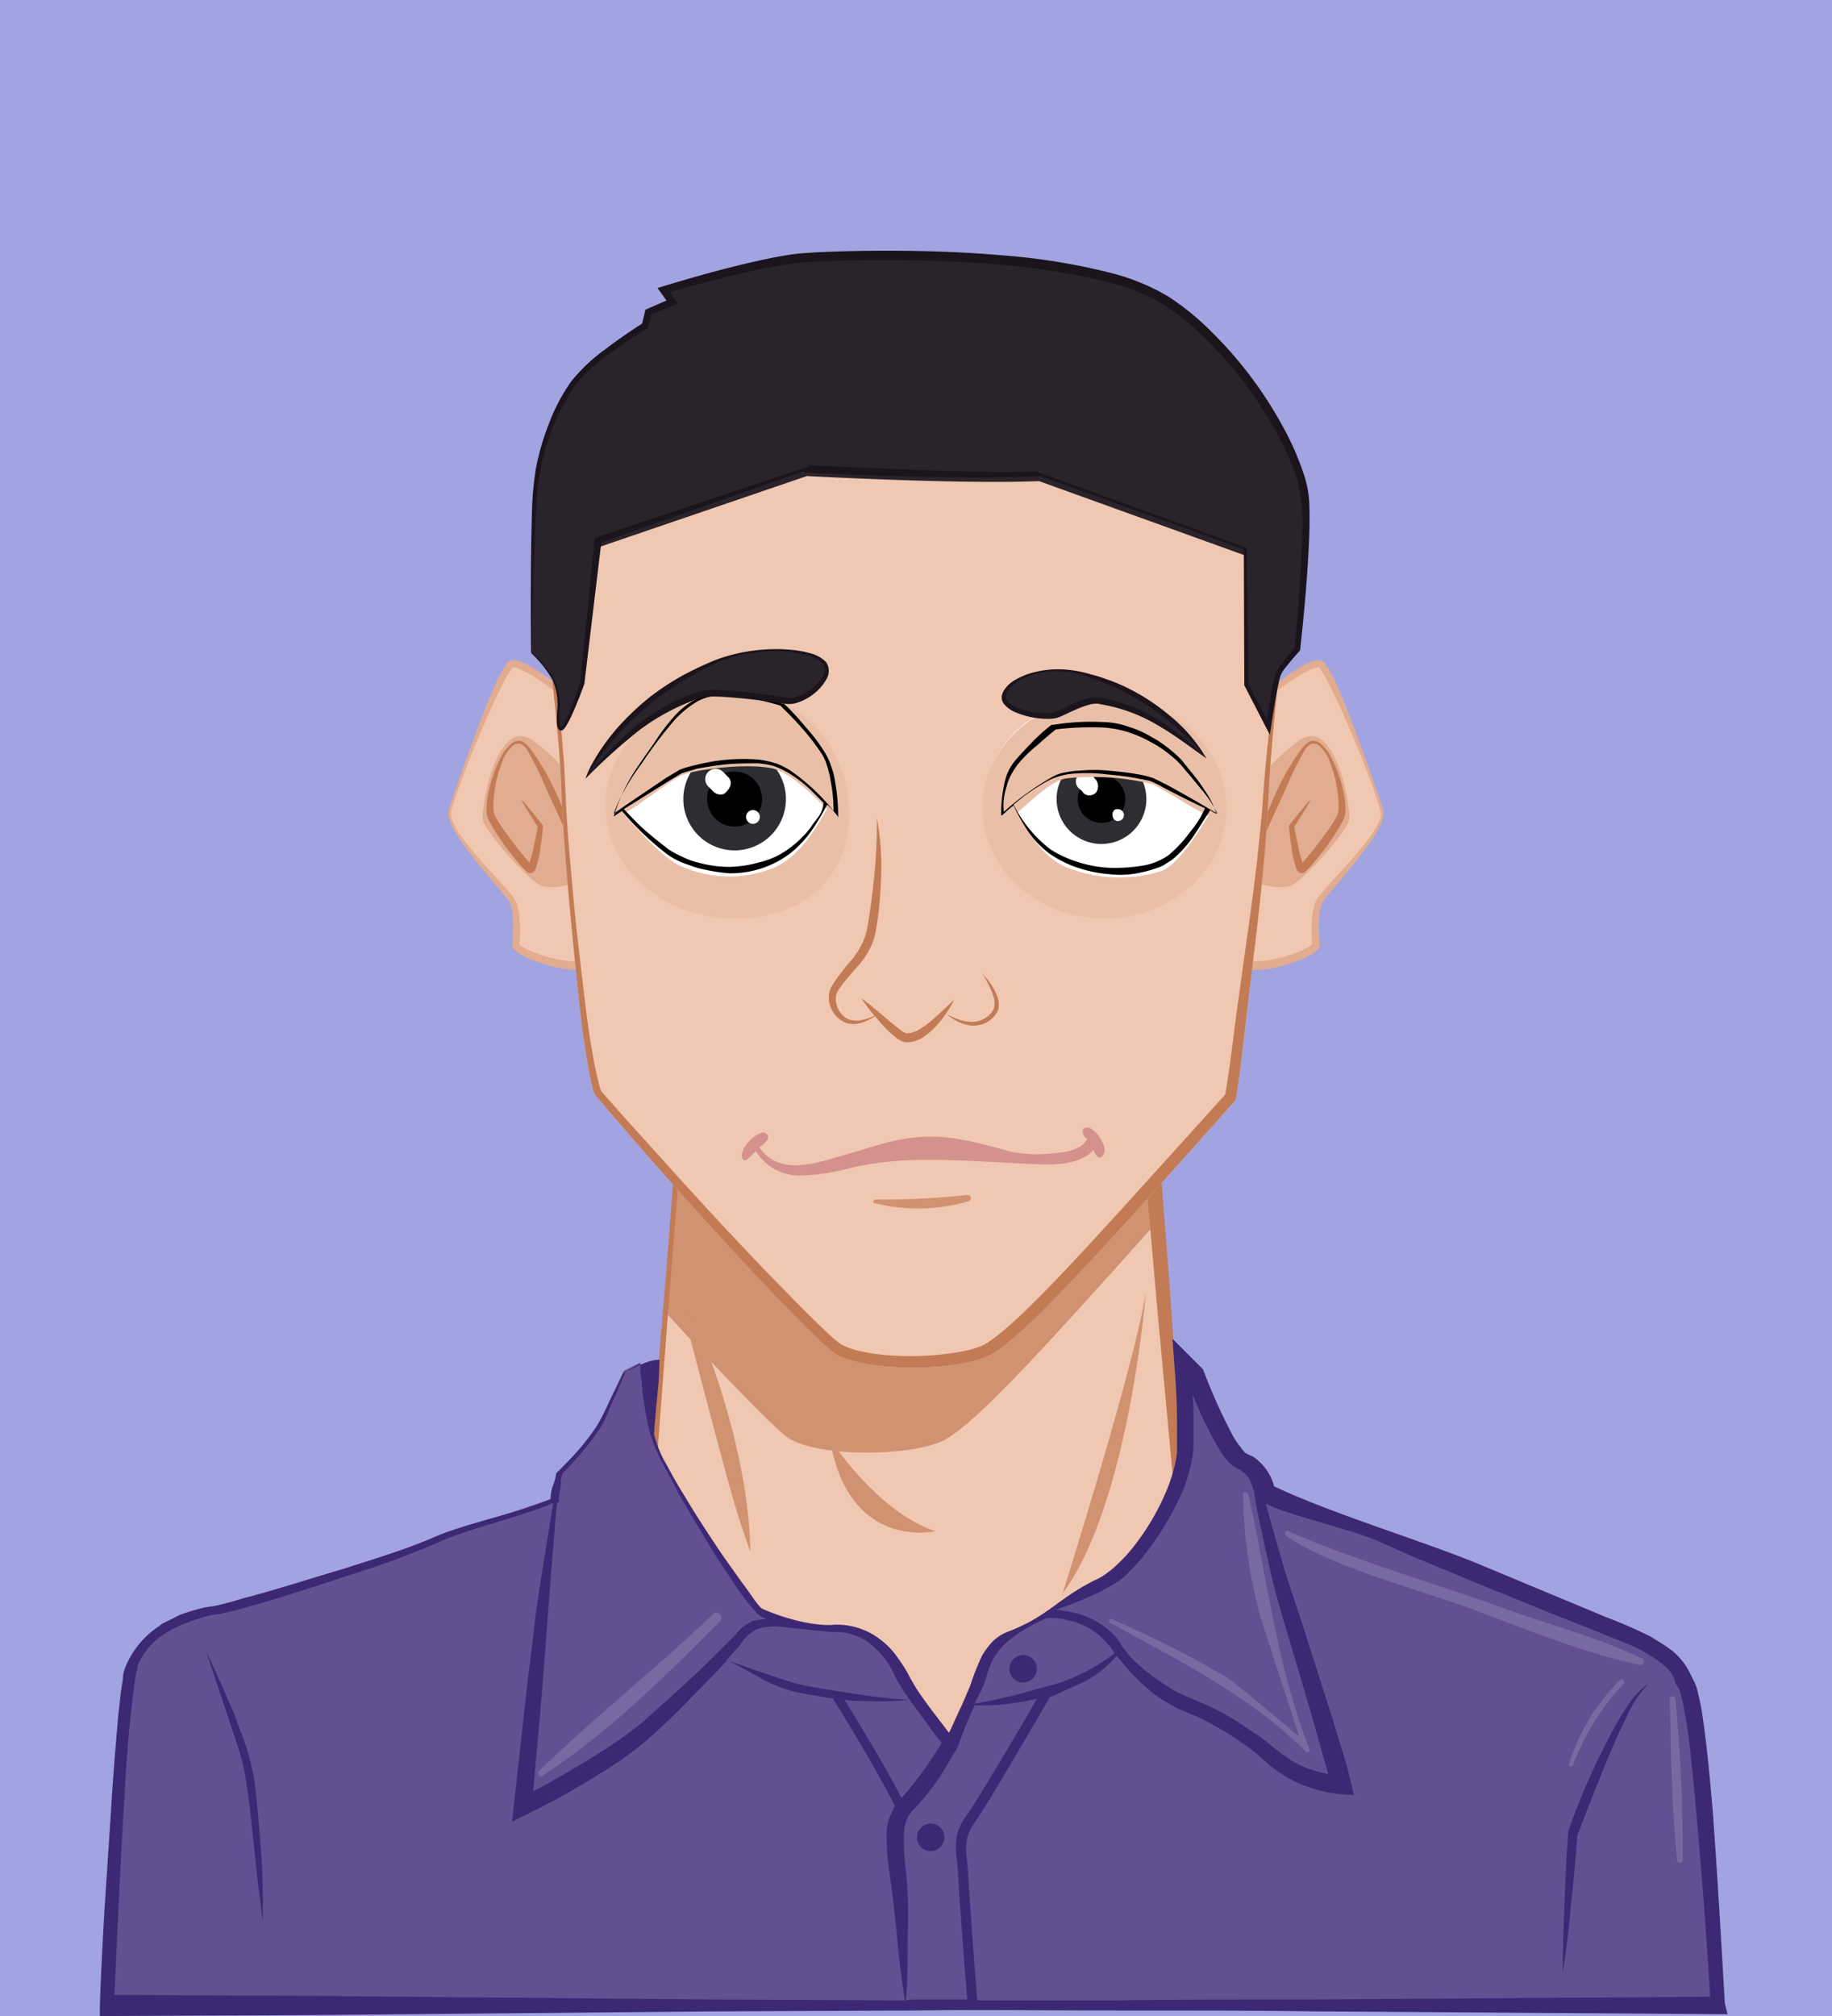 <svg id="mohammd" xmlns="http://www.w3.org/2000/svg" width="200" height="220" viewBox="0 0 200 220">
  <g id="svga-group-backs-single">
    <path id="SvgjsPath7419" d="M0,0H200V220H0Z" fill="#a2a3e1"/>
  </g>
  <g id="svga-group-humanwrap-move" transform="translate(10.9 27.36)">
    <g id="svga-group-humanwrap">
      <g id="svga-group-humanbody-back" transform="translate(4.8 64.34)">
        <path id="SvgjsPath7372" d="M180.8,184.9c-2.3-3.4-38.9-17.8-38.9-17.8l-13.4-5.2-5.6-68.8H76.8L71.3,162l-13.4,5.2S21.4,181.6,19,185c-2.3,3.4-3.3,14.9-3.3,14.9V219H184.2V199.8c-.1.1-1-11.5-3.4-14.9Z" transform="translate(-15.7 -93.1)" fill="#f0c7b1"/>
      </g>
      <g id="svga-group-chinshadow-single" transform="translate(61.87 65.02)">
        <path id="SvgjsPath8057" d="M85.7,157.38c2.95,2.5,14.4,2.34,17.66.34,3.2-1.96,8.57-7.52,22.92-23.62l-3.34-41H76.82l-4.05,50.95C79.04,150.94,83.8,155.78,85.7,157.38Z" transform="translate(-72.77 -93.1)" fill="#d19271"/>
      </g>
      <g id="svga-group-humanbody-front" transform="translate(3.9 63.44)">
        <path id="SvgjsPath7373" d="M184.5,219c-.1-6.4-.1-12.8-.1-19.2l-.3-.1a.138.138,0,0,1,.2,0,.1.1,0,0,1,.1.1v-.4l-.1-.5-.1-.9-.2-1.9c-.2-1.3-.4-2.5-.6-3.8a26.155,26.155,0,0,0-.9-3.8,16.135,16.135,0,0,0-1.5-3.6,11.929,11.929,0,0,0-2.9-2.1c-1-.6-2.1-1.1-3.2-1.7-2.1-1.1-4.3-2.1-6.5-3.1-4.4-2-8.7-3.9-13.1-5.7-4.4-1.9-8.8-3.7-13.2-5.5l-13-5.2-1.2-16.9c-.4-5.7-.9-11.5-1.3-17.2l-1.3-17.2L123.8,93l-.1-.8h-.8c-7.7,0-15.4.1-23.1.1l-23.1.2h-.5V93L75,110.2l-1.3,17.2c-.8,11.4-1.8,22.8-2.8,34.2-5.6,2.1-11.2,4.2-16.7,6.4q-8.4,3.3-16.8,6.9c-2.8,1.2-5.6,2.4-8.3,3.6a89.553,89.553,0,0,0-8.2,4.1,12.141,12.141,0,0,0-2,1.4,1.47,1.47,0,0,0-.5.6l-.3.6a5.359,5.359,0,0,0-.5,1.1,25.424,25.424,0,0,0-1.3,4.5,90.7,90.7,0,0,0-1.4,9.1L14.8,219v.9h.9l42.1.1H100c14,0,28.1-.1,42.1-.2l42.1-.5h.3V219ZM100,218l-42.1-.1-41.2.1-.1-18.1c.3-3,.6-5.9,1.2-8.9a28.755,28.755,0,0,1,1.1-4.2,7.93,7.93,0,0,1,.4-.9l.2-.4.3-.3a14.036,14.036,0,0,1,1.8-1.2c2.5-1.5,5.3-2.8,8-4.1s5.5-2.5,8.2-3.7c5.5-2.4,11.1-4.8,16.7-7.1s11.2-4.5,16.9-6.7l.2-.1v-.2c.9-11.5,1.7-23,2.7-34.4l1.4-17.2,1.5-16.7,22.6.2c7.4.1,14.8.1,22.3.1l1.3,16.4,1.5,17.2c.5,5.7,1,11.5,1.5,17.2l1.6,17.2v.3l.3.1,13.4,5c4.4,1.7,8.9,3.4,13.3,5.2s8.8,3.7,13.2,5.6c2.2,1,4.3,2,6.5,3,1.1.5,2.1,1.1,3.2,1.6a14.92,14.92,0,0,1,2.9,2,11.669,11.669,0,0,1,1.4,3.5c.3,1.2.6,2.5.8,3.7.2,1.3.4,2.5.6,3.8l.2,1.9.1.9.1.5v.4c0,6.3,0,12.6-.1,18.9l-41.8-.5c-14,.1-28.1,0-42.1,0Z" transform="translate(-14.8 -92.2)" fill="#c27b55"/>
        <path id="SvgjsPath7374" d="M125.1,142.4s-1.8,23-9.1,32.9C116,175.3,123.9,150.3,125.1,142.4Zm-34.5,16s5,7.9,11.5,10.1C102.1,168.5,92.6,170.7,90.6,158.4ZM73.4,140c6.7,25.6,6.7,25.6,8.5,30.7C81.9,170.7,82.3,158.1,73.4,140Z" transform="translate(-14.8 -92.2)" fill="#d19271"/>
      </g>
      <g id="svga-group-clothes-single" transform="translate(0 118.74)">
        <path id="SvgjsPath7254" d="M69.9,150.1l-1.8.9s-1.4,2.9-2.4,5.1S61,162,61,162a20.019,20.019,0,0,0-.6,2.9s-12.3,4.2-15.9,5.6-19.2,6.3-21.3,6.4a15,15,0,0,0-5.1,1.8,9.328,9.328,0,0,0-3.9,4.5c-1,2.8-2.6,34.4-2.6,36.8H187.5s-1.8-32.4-3.5-34.9c-.6-.9-.2-2.6-5.9-5.1s-17-7-20.8-8.5-19.3-7.2-19.3-7.2a4.552,4.552,0,0,0-2.3-3.4c-2.1-1.1-5.3-9.8-5.3-9.8l-1.3-1.3a91.82,91.82,0,0,1,.2,9.6c-.2,4.5-4.7,11.7-7.9,13.8s-9,5.7-11.3,6.6-2.8,3.4-3.8,5.9-2.6,5.9-2.6,5.9a69.509,69.509,0,0,1-5.3-7.6c-1.7-3.2-4-5.5-8.3-5.1-4.2.4-5.5-.9-7-1.7-1.5-.9-10.6-15.1-11.9-18.7a40.165,40.165,0,0,1-1.3-8.4Z" transform="translate(-10.9 -147.5)" fill="#625092"/>
        <path id="SvgjsPath7255" d="M188.3,220c-.4-6.9-.8-13.8-1.3-20.7-.3-3.5-.6-6.9-1.1-10.4a23.816,23.816,0,0,0-.5-2.6,5.271,5.271,0,0,0-.5-1.5l-.1-.2-.1-.2-.3-.6a7.317,7.317,0,0,0-1.9-2.3c-.8-.6-1.5-1-2.3-1.5a49.969,49.969,0,0,0-4.8-2.1l-4.8-2-9.6-4c-6.2-2.5-15.8-5.4-21.9-8.3a5.6,5.6,0,0,0-2.4-3.3l-.3-.1a.31.31,0,0,0-.2-.1c-.1-.1-.1-.1-.2-.1a3.171,3.171,0,0,1-.5-.6,7.837,7.837,0,0,1-1-1.5,60.682,60.682,0,0,1-3.1-6.9l-.1-.2-.1-.1-1.3-1.3-1.9-1.9.2,2.8q.3,3.45.3,6.9v2.6l-.1.8a18.116,18.116,0,0,1-.9,3.1,26.246,26.246,0,0,1-3.3,5.9,17.874,17.874,0,0,1-2.2,2.5,10.593,10.593,0,0,1-1.2,1,6.376,6.376,0,0,1-1.4.8c-4.1,2.1-4.9,3.8-9.2,5.5a4.869,4.869,0,0,0-1.8,1.1,8.346,8.346,0,0,0-1.2,1.6,28.057,28.057,0,0,0-1.3,3.3l-.9,2.1c-.5,1-.9,2-1.4,3-1.2-1.6-2.5-3.2-3.6-4.9-.3-.5-.6-1-.9-1.6a16.286,16.286,0,0,0-1.1-1.7,8.614,8.614,0,0,0-3-2.7,7.845,7.845,0,0,0-4-.9c-.5.1-3.5.1-7.7-1.7-.5-.2-1.5-1.9-2.3-2.9-.7-1-1.5-2.1-2.2-3.1-1.4-2.1-2.8-4.2-4.1-6.4-.7-1.1-1.3-2.2-1.9-3.3a12.811,12.811,0,0,1-1.4-3.4c.1-1.6.4-4.6.5-5.7,0,0,.1-2.2.1-2.4-1.2-.1-3.2,1.1-3.9,1.4l-1.5,3a26.389,26.389,0,0,1-1.5,2.9,25.6,25.6,0,0,1-2,2.6c-.7.8-1.5,1.6-2.3,2.4l-.1.1v.1a5.732,5.732,0,0,1-.4,1.4,5.067,5.067,0,0,0-.2,1.3c-3.2,1.4-9.4,2.7-12.6,4.1s-6.6,2.4-10,3.5c-3.4,1-6.8,2.1-10.1,3-.9.2-1.7.5-2.5.7l-1.2.3c-.2,0-.3.1-.6.1-.2,0-.5.1-.7.1a27.584,27.584,0,0,0-2.7.8l-1.2.6-.6.3c-.3.1-.4.3-.6.4a9.779,9.779,0,0,0-3.6,4.4,3.926,3.926,0,0,0-.3,1.4l-.2,1.3-.3,2.7c-.3,3.5-.6,7.1-.8,10.6l-.7,10.6c-.2,3.6-.4,7-.5,10.6v.9h.9l22-.1,22-.2,22-.2,22-.1c7.3-.1,14.7,0,22,0s14.7,0,22,.1l44,.3h.8l-.3-1.2Zm-68.2-44.9c.5-.3,1.1-.6,1.6-.9a5.665,5.665,0,0,0,1.5-1.2,20.936,20.936,0,0,0,2.4-2.8,32.252,32.252,0,0,0,3.6-6.3,18.93,18.93,0,0,0,1-3.6l.1-1v-2.7c0-1,0-2-.1-3a43.73,43.73,0,0,0,2.3,4.9,17.393,17.393,0,0,0,1.1,1.8,6.469,6.469,0,0,0,.8.9,3.111,3.111,0,0,0,.6.4l.4.2a4.741,4.741,0,0,1,1,1,7.838,7.838,0,0,1,.5,1.4l.1.6v.1c.5,2.7,1.1,5.3,1.7,8,.6,2.6,1.4,5.3,2.2,7.9l2.3,7.8,1.1,3.9c.2.8.5,1.7.7,2.5a12.971,12.971,0,0,1-3.9-1.4,26.838,26.838,0,0,1-2.3-1.7,22.688,22.688,0,0,0-2.5-1.8,28.554,28.554,0,0,0-5.4-3l-1.4-.6c-.4-.2-.9-.4-1.3-.6-.8-.5-1.6-1-2.4-1.6a20,20,0,0,1-2.2-1.9,8.7,8.7,0,0,1-.9-1.1,2.092,2.092,0,0,1-.4-.6l-.2-.3-.3-.4a9.127,9.127,0,0,0-5.6-2.8,3.4,3.4,0,0,0-1-.1,45.322,45.322,0,0,0,4.9-2Zm-12.8,10.4c.9-2.2.5-4.6,6.9-7.5a6,6,0,0,1,2.3.2,7.467,7.467,0,0,1,4.5,2.7l.2.2.2.3c.1.1.2.3.3.4a21.034,21.034,0,0,1-5.9,3.2c-1.7.5-3.3.9-5,1.4-1.5.3-2.9.7-4.4.9l.9-1.8Zm-4.5,6.1a43.876,43.876,0,0,1-4,5.6l-.4.4c-1.7-3.4-5.1-8.9-6.2-10.7a6.6,6.6,0,0,0,1.4.1,36.171,36.171,0,0,0,5.7-.1C100.5,188.5,101.6,190.1,102.8,191.6ZM91,179.5a6.216,6.216,0,0,1,3.3.8,8.158,8.158,0,0,1,2.5,2.4,8.272,8.272,0,0,1,.9,1.6,15.053,15.053,0,0,0,1,1.7l.6.9a50.5,50.5,0,0,1-5.6-.6c-2-.3-4-.6-6-1s-6.6-2.2-8.4-2.7c.5-.6,1-1.1,1.5-1.7a4.778,4.778,0,0,1,1.8-1.7,6.344,6.344,0,0,1,2.4-.3c.1,0,5.4.6,6,.6ZM61.4,162.2c.8-.8,1.5-1.6,2.2-2.4a26.93,26.93,0,0,0,2-2.7c.6-1,.9-2,1.4-3l1.3-3c.5-.3,1-.6,1.6-.9v.8l.1.9c.1.6.1,1.3.2,1.9.2,1.3.4,2.5.7,3.8a18.352,18.352,0,0,0,1.5,3.6c.6,1.1,1.2,2.2,1.8,3.4,1.3,2.2,2.6,4.4,3.9,6.5.7,1.1,1.4,2.1,2.1,3.2a23.4,23.4,0,0,0,2.4,3.1,2.361,2.361,0,0,0,.9.6.1.1,0,0,1,.1.1,6.753,6.753,0,0,0-1.4.2,5.67,5.67,0,0,0-1.3.8c-.4.4-.6.7-.9,1L78.1,182c-1.3,1.3-2.6,2.5-3.9,3.7s-2.7,2.4-4,3.6a47.314,47.314,0,0,1-4.3,3.1c-2.5,1.6-5.1,3.1-7.7,4.5.5-5.5,1-11,1.4-16.5l.7-9.1c.2-2,.3-3.9.5-5.9l.2-.1v-.2a7.844,7.844,0,0,1,.2-1.4,6.052,6.052,0,0,1,.2-1.5Zm-5.8,57.2-22-.2-21.1-.1c.3-6.7.6-13.5,1-20.2.2-3.5.4-7.1.8-10.6.1-.9.2-1.8.3-2.6l.2-1.3c0-.2.1-.4.1-.6a1.268,1.268,0,0,0,.1-.6,7.643,7.643,0,0,1,3.1-3.6,2.186,2.186,0,0,0,.5-.3l.6-.3a6.118,6.118,0,0,1,1.2-.5,22.5,22.5,0,0,1,2.4-.8c.2,0,.4-.1.6-.1l.7-.1c.5-.1.9-.2,1.3-.3.9-.2,1.7-.5,2.6-.7,3.4-1,6.8-2.1,10.1-3.2a92.539,92.539,0,0,0,10-3.7c3.1-1.4,9.2-2.8,12.3-4.2-.3,1.9-.6,3.7-.9,5.6-.5,3-1,6.1-1.3,9.1-.8,6.1-1.4,12.2-2.1,18.3l-.2,1.8,1.6-.8A89.213,89.213,0,0,0,67,194a34.575,34.575,0,0,0,4.4-3.4c1.3-1.2,2.7-2.5,3.9-3.8,1.3-1.3,2.6-2.6,3.8-3.9l.3-.3c3.6,1.7,4.4,2.8,8.2,3.6,1.2.2,2.4.4,3.5.6l-.1.1c.1.1,4.8,7.7,6.7,11.6a.52.52,0,0,0-.2.4,6.263,6.263,0,0,0-.7,2.2A24.216,24.216,0,0,0,97,205l.5,3.7.4,3.7c.2,2.4.5,4.9.9,7.3l-21.2-.1-22-.2Zm43.3.3c.2-2.5.2-4.9.2-7.4a48.321,48.321,0,0,0-.3-7.6,21.956,21.956,0,0,1-.1-3.6,5.732,5.732,0,0,1,.4-1.4c.1-.2.3-.4.4-.6l.3-.3.4-.4a32.409,32.409,0,0,0,2.4-3.1c.7-1.1,1.3-2.2,2-3.3v-.1l.9-2.4.9-2a23.717,23.717,0,0,0,4.6-.3c.8-.1,1.5-.3,2.2-.4-1.5,2.6-6.5,11.1-7.8,12.9s-1.1,3.3-.9,5c0,.4.1.8.1,1.3.1,2.1.8,11.5,1,13.6H99.5Zm22.7,0H106.7c-.2-2-.9-11.6-1-13.7,0-.5-.1-.9-.1-1.3-.2-1.7-.3-2.9.8-4.4,1.5-2.1,6.3-10.5,6.6-10.9l1.6-2.8c1-.4,1.8-.8,3.4-1.5a11.95,11.95,0,0,0,3.9-3,.1.1,0,0,0,.1.1c.3.4.7.8,1,1.2a22.842,22.842,0,0,0,2.2,2.2,12.029,12.029,0,0,0,2.6,1.8,6.109,6.109,0,0,0,1.4.7l1.4.6a31.016,31.016,0,0,1,5,2.9,20.281,20.281,0,0,1,2.3,1.8,16.41,16.41,0,0,0,2.5,1.9,14.523,14.523,0,0,0,6.1,1.9l1.3.1-.3-1.3c-.3-1.4-.7-2.7-1.1-4l-1.2-3.9-2.5-7.8c-.8-2.6-1.7-5.1-2.5-7.7-.7-2.4-1.4-4.8-2-7.1,2.9,1.4,9.4,2.8,12.3,4.1,1.6.7,3.1,1.4,4.8,2.1l4.8,2,9.6,3.9,4.8,1.9c1.6.7,3.2,1.2,4.7,2,1.4.8,2.9,1.7,3.5,2.9a4.167,4.167,0,0,1,.2.6c0,.1.1.2.2.4a1.438,1.438,0,0,1,.2.3,4.053,4.053,0,0,1,.3,1c.2.8.3,1.6.5,2.5.5,3.4.8,6.8,1.1,10.2.6,6.6,1.1,13.2,1.5,19.9l-43.2.3c-7.2,0-14.6,0-21.9.1ZM111.7,182a1.5,1.5,0,1,1-1.5,1.5A1.538,1.538,0,0,1,111.7,182Zm-10.1,18.4a1.5,1.5,0,1,1-1.5,1.5A1.538,1.538,0,0,1,101.6,200.4Zm-73.8-4.5a26.154,26.154,0,0,0-.9-3.8c-.4-1.2-.9-2.4-1.3-3.6-1-2.3-2-4.6-3.1-6.9l1.2,3.6,1.2,3.6,1.2,3.6a23.254,23.254,0,0,1,.8,3.6c.4,2.5.6,5,.9,7.5l.4,3.8c.2,1.2.3,2.5.5,3.8,0-2.5,0-5.1-.2-7.6-.2-2.6-.4-5.1-.7-7.6Zm150.5-9.2a21.419,21.419,0,0,0-1.3,1.9c-.8,1.3-1.5,2.7-2.2,4.1a71.16,71.16,0,0,0-3.6,8.6v.2c-.2,2.5-.3,5-.4,7.6-.1,2.5-.2,5-.2,7.6q.6-3.75.9-7.5c.3-2.5.5-5,.7-7.5,1.1-2.9,2.2-5.7,3.4-8.6.6-1.4,1.2-2.8,1.9-4.2a12.548,12.548,0,0,1,2.5-3.8,8.518,8.518,0,0,0-1.7,1.6Z" transform="translate(-10.9 -147.5)" fill="#3d2873"/>
        <path id="SvgjsPath7256" d="M135.7,164.5a53.836,53.836,0,0,0,1.7,12.6c.3,1.3,4.5,13.8,4.4,13.8,0,0-6.8-5.8-8.1-6.6a117.978,117.978,0,0,0-12.3-6.2c-.3-.1-.5.3-.2.4,7.3,4,15.5,8.1,21.4,14.1a.271.271,0,0,0,.4-.2c-3.6-9.2-4.6-18.4-6.7-27.9-.2-.4-.6-.3-.6,0Zm43.6,17.9c-5-2.4-10.5-3.8-15.7-5.7-6.6-2.4-16.5-5.3-22.9-8.2-.3-.2-.6.3-.3.5,5.1,3.5,14.5,5.8,20.3,8,5.9,2.2,12.2,4.8,18.4,6.1.3,0,.6-.5.2-.7Zm-2.4,2.3a22.022,22.022,0,0,0-5.6,9.2c-.1.2.3.4.4.2a26.252,26.252,0,0,1,5.6-9C177.4,184.8,177.1,184.5,176.9,184.7Zm6,2.1a.3.3,0,0,0-.6,0c.1,5.9.2,11.8.8,17.6a.3.3,0,0,0,.6,0A172.733,172.733,0,0,0,182.9,186.8Zm-105-9.3c-6.2,5.9-13,11.3-19.1,17.2-.2.2.1.7.4.5,7.2-4.7,13.5-10.9,19.5-17C79,177.8,78.3,177.1,77.9,177.5Z" transform="translate(-10.9 -147.5)" fill="#7869a1"/>
      </g>
      <g id="svga-group-head" transform="translate(38.03)">
        <g id="svga-group-ears-left-move" transform="translate(0 44.658)">
          <g id="svga-group-ears-left">
            <path id="SvgjsPath7601" d="M68.41,84.17a47.6,47.6,0,0,0-4.51-7.21c-1.93-2.19-6.82-5.79-7.98-5.54s-6.31,14.04-6.82,16.1,6.18,8.63,6.82,9.79.52,3.99.39,4.76,5.15,2.83,7.85,2.19S74.21,94.72,68.41,84.17Z" transform="translate(-48.93 -71.018)" fill="#f0c7b1"/>
            <path id="SvgjsPath7602" d="M68.03,90.6s-5.92-8.11-9.91-10.82-5.67,7.73-5.41,8.76,4.64,6.31,6.31,7.08,7.33-.64,9.01-5.02Z" transform="translate(-48.93 -71.018)" fill="#e1ac8f"/>
            <path id="SvgjsPath7603" d="M49.09,87.02a3.287,3.287,0,0,0-.16.67,2.053,2.053,0,0,0,.11.7,10.188,10.188,0,0,0,1.26,2.35c.49.73,1.03,1.43,1.58,2.12,1.09,1.38,2.25,2.71,3.34,4.05a6.031,6.031,0,0,1,.36.49,2.455,2.455,0,0,1,.21.52,5.978,5.978,0,0,1,.19,1.22,14.483,14.483,0,0,1-.04,2.55l-.04.31a.759.759,0,0,0,.24.63,3.033,3.033,0,0,0,.61.47,8.366,8.366,0,0,0,1.24.61,15.673,15.673,0,0,0,2.57.82,10.225,10.225,0,0,0,2.72.29,3.708,3.708,0,0,0,1.43-.3,3.011,3.011,0,0,0,.64-.35,3.991,3.991,0,0,0,.57-.42,14.389,14.389,0,0,0,4.78-9.42,18.323,18.323,0,0,0,.07-2.67,16.458,16.458,0,0,0-.43-2.62,19.676,19.676,0,0,0-1.9-4.91c-.79-1.57-1.65-3.09-2.54-4.6-.45-.76-.92-1.5-1.44-2.22a15.228,15.228,0,0,0-1.79-1.97,28.138,28.138,0,0,0-4.17-3.28,9.718,9.718,0,0,0-1.18-.67c-.2-.1-.43-.18-.65-.27a1.693,1.693,0,0,0-.87-.07c-.46.23-.48.42-.65.62-.13.2-.25.39-.36.59-.22.39-.42.79-.61,1.19-1.46,3.22-2.59,6.54-3.8,9.83l-.87,2.48-.42,1.26Zm.13.69a3.935,3.935,0,0,1,.14-.6l.4-1.25c.28-.83.59-1.65.9-2.47.61-1.64,1.28-3.26,1.97-4.86s1.41-3.2,2.19-4.75q.285-.585.6-1.14c.11-.18.22-.36.33-.53.06-.09.12-.15.17-.23a.506.506,0,0,1,.09-.08.817.817,0,0,1,.14.01,2.5,2.5,0,0,1,.26.07,5.236,5.236,0,0,1,.56.24c.37.18.75.39,1.12.6a36.507,36.507,0,0,1,4.2,3.05,14.994,14.994,0,0,1,1.85,1.8c.55.66,1.06,1.38,1.55,2.1.97,1.45,1.83,2.98,2.66,4.52a15.569,15.569,0,0,1,1.76,10.07,16.218,16.218,0,0,1-1.65,4.84,13.168,13.168,0,0,1-3.12,3.96,3.236,3.236,0,0,1-.49.36,2.58,2.58,0,0,1-.51.28,2.666,2.666,0,0,1-1.12.22,10.649,10.649,0,0,1-2.49-.26,15.922,15.922,0,0,1-2.44-.73,9.769,9.769,0,0,1-1.13-.53,2.988,2.988,0,0,1-.44-.31l-.03-.03.03-.26a15.214,15.214,0,0,0-.01-2.7,7.4,7.4,0,0,0-.26-1.36,3,3,0,0,0-.31-.69,5,5,0,0,0-.43-.55c-1.16-1.35-2.37-2.59-3.51-3.92-.57-.66-1.12-1.33-1.64-2.03a8.592,8.592,0,0,1-1.28-2.23,4.65,4.65,0,0,1-.06-.61Z" transform="translate(-48.93 -71.018)" fill="#e1ac8f"/>
            <path id="SvgjsPath7604" d="M54.5,82.01a4.97,4.97,0,0,1,1.37-1.89,1.152,1.152,0,0,1,1.21-.16,2.482,2.482,0,0,1,.87.83,25.955,25.955,0,0,1,2.38,3.94,52.185,52.185,0,0,1,3.21,8.56l-.08.03c-1.35-2.74-2.56-5.51-3.83-8.25a37.147,37.147,0,0,0-1.98-4.06,2.051,2.051,0,0,0-.7-.78.884.884,0,0,0-.93.11,4.657,4.657,0,0,0-1.21,1.81,14.3,14.3,0,0,0-.94,4.35,4.64,4.64,0,0,0,.04,1.06,1.584,1.584,0,0,0,.11.43c.09.16.16.32.26.47a19.879,19.879,0,0,0,1.25,1.84c.45.6.9,1.2,1.38,1.78l.71.87c.06.07.12.13.18.2a14.884,14.884,0,0,0,.48-1.78l.43-2.13c-.6-.94-1.19-1.89-1.75-2.86l.07-.05q1.125,1.335,2.19,2.7l.06.07-.01.12q-.091,1.145-.27,2.28a11.231,11.231,0,0,1-.53,2.33,1.165,1.165,0,0,1-.12.2.514.514,0,0,1-.13.13.607.607,0,0,1-.1.07.5.5,0,0,1-.21.05.583.583,0,0,1-.35-.11l-.07-.06a.769.769,0,0,1-.13-.12c-.15-.15-.28-.29-.41-.43-.26-.29-.51-.58-.76-.88-.48-.6-.96-1.2-1.39-1.84a21.844,21.844,0,0,1-1.24-1.97c-.1-.17-.18-.36-.27-.54a2.593,2.593,0,0,1-.16-.67,6.063,6.063,0,0,1,.03-1.21,14.191,14.191,0,0,1,1.34-4.44Z" transform="translate(-48.93 -71.018)" fill="#c27b55"/>
          </g>
        </g>
        <g id="svga-group-ears-right-move" transform="translate(80.286 44.668)">
          <g id="svga-group-ears-right">
            <path id="SvgjsPath7605" d="M131.59,84.17a47.6,47.6,0,0,1,4.51-7.21c1.93-2.19,6.82-5.79,7.98-5.54s6.31,14.04,6.82,16.1-6.18,8.63-6.82,9.79-.52,3.99-.39,4.76-5.15,2.83-7.85,2.19-10.05-9.54-4.25-20.09Z" transform="translate(-129.216 -71.028)" fill="#f0c7b1"/>
            <path id="SvgjsPath7606" d="M131.97,90.6s5.92-8.11,9.91-10.82,5.67,7.73,5.41,8.76-4.64,6.31-6.31,7.08-7.33-.64-9.01-5.02Z" transform="translate(-129.216 -71.028)" fill="#e1ac8f"/>
            <path id="SvgjsPath7607" d="M150.49,85.77l-.87-2.48c-1.22-3.29-2.34-6.61-3.8-9.83-.19-.4-.39-.8-.61-1.19a6.221,6.221,0,0,0-.36-.59c-.17-.2-.19-.39-.65-.62a1.693,1.693,0,0,0-.87.07,4.218,4.218,0,0,0-.65.27,9.718,9.718,0,0,0-1.18.67,28.279,28.279,0,0,0-4.17,3.28,15.228,15.228,0,0,0-1.79,1.97,24.761,24.761,0,0,0-1.44,2.22c-.89,1.51-1.76,3.04-2.54,4.6a19.528,19.528,0,0,0-1.9,4.91,17.673,17.673,0,0,0-.43,2.62,18.322,18.322,0,0,0,.07,2.67,14.3,14.3,0,0,0,4.78,9.42,3.5,3.5,0,0,0,.57.42,3.011,3.011,0,0,0,.64.35,3.567,3.567,0,0,0,1.43.3,10.225,10.225,0,0,0,2.72-.29,15.373,15.373,0,0,0,2.57-.82,10.939,10.939,0,0,0,1.24-.61,3.033,3.033,0,0,0,.61-.47.776.776,0,0,0,.24-.63l-.04-.31a15.514,15.514,0,0,1-.04-2.55,6.758,6.758,0,0,1,.19-1.22,2.454,2.454,0,0,1,.21-.52c.1-.15.23-.33.36-.49,1.1-1.34,2.26-2.67,3.34-4.05.55-.69,1.08-1.39,1.58-2.12a10.015,10.015,0,0,0,1.26-2.35,2.28,2.28,0,0,0,.11-.7,3.135,3.135,0,0,0-.16-.67l-.42-1.26Zm.19,2.53a8.592,8.592,0,0,1-1.28,2.23c-.51.7-1.07,1.37-1.64,2.03-1.14,1.33-2.36,2.57-3.51,3.92a6.59,6.59,0,0,0-.43.55,3.493,3.493,0,0,0-.31.69,7.4,7.4,0,0,0-.26,1.36,14.323,14.323,0,0,0-.01,2.7l.03.26c-.01.01-.01.02-.03.03a1.99,1.99,0,0,1-.44.31,7.82,7.82,0,0,1-1.13.53,15.923,15.923,0,0,1-2.44.73,10.594,10.594,0,0,1-2.49.26,2.831,2.831,0,0,1-1.12-.22,2.152,2.152,0,0,1-.51-.28,2.673,2.673,0,0,1-.49-.36,13.168,13.168,0,0,1-3.12-3.96,16.123,16.123,0,0,1-1.65-4.84,15.507,15.507,0,0,1,1.76-10.07c.83-1.54,1.69-3.07,2.66-4.52.49-.72,1-1.43,1.55-2.1a15,15,0,0,1,1.85-1.8,36.507,36.507,0,0,1,4.2-3.05,11.036,11.036,0,0,1,1.12-.6,4.492,4.492,0,0,1,.56-.24c.09-.03.17-.04.26-.07a.88.88,0,0,1,.14-.01c.01.01.06.05.09.08a1.953,1.953,0,0,1,.17.23c.12.16.22.35.33.53q.315.555.6,1.14c.78,1.55,1.5,3.15,2.19,4.75s1.36,3.22,1.97,4.86c.31.82.62,1.64.9,2.47l.4,1.25a3.022,3.022,0,0,1,.14.6,1.155,1.155,0,0,1-.06.61Z" transform="translate(-129.216 -71.028)" fill="#e1ac8f"/>
            <path id="SvgjsPath7608" d="M145.5,82.01a4.97,4.97,0,0,0-1.37-1.89,1.152,1.152,0,0,0-1.21-.16,2.482,2.482,0,0,0-.87.83,25.956,25.956,0,0,0-2.38,3.94,52.187,52.187,0,0,0-3.21,8.56l.08.03c1.35-2.74,2.56-5.51,3.83-8.25a37.146,37.146,0,0,1,1.98-4.06,2.051,2.051,0,0,1,.7-.78.884.884,0,0,1,.93.11,4.657,4.657,0,0,1,1.21,1.81,14.3,14.3,0,0,1,.94,4.35,5.288,5.288,0,0,1-.04,1.06,1.584,1.584,0,0,1-.11.43c-.09.16-.16.32-.26.47a19.879,19.879,0,0,1-1.25,1.84c-.45.6-.9,1.2-1.38,1.78l-.71.87c-.06.07-.12.13-.18.2a14.885,14.885,0,0,1-.48-1.78l-.43-2.13c.6-.94,1.19-1.89,1.75-2.86l-.07-.05q-1.125,1.335-2.19,2.7l-.06.07.01.12q.09,1.14.27,2.28a11.231,11.231,0,0,0,.53,2.33,1.165,1.165,0,0,0,.12.2.514.514,0,0,0,.13.13.607.607,0,0,0,.1.07.5.5,0,0,0,.21.05.583.583,0,0,0,.35-.11l.07-.06a.769.769,0,0,0,.13-.12c.15-.15.28-.29.41-.43.26-.29.51-.58.76-.88.48-.6.96-1.2,1.39-1.84a21.844,21.844,0,0,0,1.24-1.97c.1-.17.18-.36.27-.54a2.593,2.593,0,0,0,.16-.67,6.064,6.064,0,0,0-.03-1.21,14.191,14.191,0,0,0-1.34-4.44Z" transform="translate(-129.216 -71.028)" fill="#c27b55"/>
          </g>
        </g>
        <g id="svga-group-faceshape-wrap" transform="translate(10.27 1.939)">
          <g id="svga-group-faceshape-single">
            <path id="SvgjsPath8047" d="M140.4,54.9c-2.2-10-6.3-16-15.2-20.8-9.3-5-25.2-4.8-25.2-4.8s-15.9-.2-25.2,4.8c-8.8,4.8-13,10.8-15.2,20.8-.9,4,0,13.6,0,13.6s1.6,12.3,1.7,18.2c.2,5.8,1.4,18,2.2,25.1.98,7.08,1.46,7.68,1.46,7.68,12.25,14.4,22.69,25.32,25.74,27.9,2.95,2.5,14.4,2.34,17.66.34,3.46-2.12,9.44-8.42,26.53-27.68,0,0,.27-1.05,1.07-8.15s2.13-16.31,2.54-25.19c.2-5.8,1.7-18.2,1.7-18.2.1-.1,1.1-9.6.2-13.6Z" transform="translate(-59.2 -29.299)" fill="#f0c7b1"/>
            <path id="SvgjsPath8048" d="M140.4,54.9c-2.2-10-6.3-16-15.2-20.8-9.3-5-25.2-4.8-25.2-4.8s-15.9-.2-25.2,4.8c-8.8,4.8-13,10.8-15.2,20.8-.9,4,0,13.6,0,13.6s1.6,12.3,1.7,18.2c.2,5.8,1.4,18,2.2,25.1.98,7.08,1.46,7.68,1.46,7.68,12.25,14.4,22.69,25.32,25.74,27.9,2.95,2.5,14.4,2.34,17.66.34,3.46-2.12,9.44-8.42,26.53-27.68,0,0,.27-1.05,1.07-8.15s2.13-16.31,2.54-25.19c.2-5.8,1.7-18.2,1.7-18.2.1-.1,1.1-9.6.2-13.6Zm-.03,10.19-.33,3.24-.06.13c-.55,4.29-1.13,8.57-1.59,12.87-.24,2.14-.41,4.33-.56,6.47-.17,2.14-.39,4.28-.63,6.42-.49,4.28-1.14,8.54-1.72,12.82-.3,2.13-.6,4.3-.86,6.43l-.43,3.2-.23,1.59-.13.78-.08.41-10.86,12.02c-3.72,4.04-7.41,8.17-11.32,11.92a37.667,37.667,0,0,1-3,2.6c-.25.2-.51.36-.77.54a4.823,4.823,0,0,1-.71.37,10.056,10.056,0,0,1-1.76.52,30.934,30.934,0,0,1-7.89.51,21,21,0,0,1-3.86-.56,8.075,8.075,0,0,1-1.66-.61c-.1-.07-.51-.34-.64-.46-.25-.21-.49-.43-.74-.66-1.98-1.83-3.9-3.82-5.82-5.78-3.83-3.94-7.58-7.98-11.27-12.06l-5.53-6.13-1.36-1.54-.68-.77-.17-.19a2.836,2.836,0,0,1-.2-.42,39.552,39.552,0,0,1-.85-3.96c-.5-2.7-.79-5.41-1.12-8.16-.31-2.74-.65-5.47-.9-8.22s-.51-5.49-.7-8.23c-.21-2.73-.23-5.5-.48-8.26-.21-2.76-.48-5.5-.78-8.25-.27-2.76-.67-5.47-.76-8.21a65.758,65.758,0,0,1,.06-8.19,15.572,15.572,0,0,1,.28-1.97c.14-.64.33-1.31.49-1.97.37-1.31.78-2.6,1.27-3.85a25.731,25.731,0,0,1,3.93-6.95,26.248,26.248,0,0,1,5.88-5.34,39.772,39.772,0,0,1,3.44-2.08,28.165,28.165,0,0,1,3.64-1.58,46.989,46.989,0,0,1,7.83-1.97,78.377,78.377,0,0,1,8.09-1,76.612,76.612,0,0,1,8.16-.24,70.527,70.527,0,0,1,16.2,2.02,31.451,31.451,0,0,1,14.03,7.99,24.763,24.763,0,0,1,4.57,6.77,39.575,39.575,0,0,1,2.54,7.83,19.941,19.941,0,0,1,.33,3.37c.03,1.13.01,2.27-.03,3.4-.1,1.13-.16,2.26-.26,3.39Z" transform="translate(-59.2 -29.299)" fill="#c27b55"/>
          </g>
        </g>
        <g id="svga-group-mouth-single-move" transform="translate(32.065 95.688)">
          <g id="svga-group-mouth-single">
            <path id="SvgjsPath7444" d="M119.9,121.9a3.45,3.45,0,0,0-.9-.8c-.3-.1-.8-.1-.8.4a1.02,1.02,0,0,0,.5.8c-.66,1.22-2.4,1.46-3.8,1.56a14.1,14.1,0,0,1-4.49-.17c-3.42-.92-6.52-1.82-9.62-1.62-2.9.1-5.13.98-7.93,1.78-3.3.9-7.66,2.74-9.96-.66a2.7,2.7,0,0,0,.8-.7.536.536,0,0,0-.5-.9c-1,.3-2.3,1.6-2.2,2.7a.382.382,0,0,0,.5.3,9.428,9.428,0,0,0,1-1,5.641,5.641,0,0,0,4.7,2.7,24.112,24.112,0,0,0,5.9-.9,37.177,37.177,0,0,1,6.6-.8c4.1-.1,8.1.2,12.2.4,2.4.1,5.7.4,7.5-1.5a1.374,1.374,0,0,0,.5.8c.1.1.3,0,.4-.1.7-.59,0-1.69-.4-2.29Z" transform="translate(-80.995 -121.048)" fill="#d4918d"/>
            <path id="SvgjsPath7445" d="M105.6,128.4a83.722,83.722,0,0,1-10,.5c-.3,0-.3.4-.1.4a19.615,19.615,0,0,0,10.2-.2A.354.354,0,0,0,105.6,128.4Z" transform="translate(-80.995 -121.048)" fill="#d19271"/>
          </g>
        </g>
        <g id="svga-group-eyes-left-move" transform="translate(17.17 48.24)">
          <g id="svga-group-eyes-left">
            <g id="svga-group-eyesback-left" transform="translate(0.6 0)">
              <path id="SvgjsPath7310" d="M79.421,74.2c7.067,0,12.721,5.236,12.721,11.736S86.488,97.672,79.421,97.672,66.7,92.436,66.7,85.936,72.354,74.2,79.421,74.2Z" transform="translate(-66.7 -74.2)" fill="#fff"/>
            </g>
            <g id="svga-group-eyesiriswrapper-left" transform="translate(8.5 6)">
              <g id="svga-group-eyesiriscontrol-left">
                <g id="svga-group-eyesiris-left">
                  <path id="SvgjsPath7389" d="M80.2,81.6a5.6,5.6,0,1,1-5.6,5.6A5.591,5.591,0,0,1,80.2,81.6Z" transform="translate(-74.6 -81.6)" fill="#2d2e32"/>
                  <path id="SvgjsPath7390" d="M80.2,84.2a3,3,0,1,1-3,3A2.946,2.946,0,0,1,80.2,84.2Z" transform="translate(-74.6 -81.6)"/>
                  <path id="SvgjsPath7391" d="M79.5,84.8l-.6-.6a1.132,1.132,0,0,0-1.6,1.6l.6.6a1.08,1.08,0,0,0,.7.3.779.779,0,0,0,.7-.3c.6-.6.6-1.2.2-1.6Zm2.7,5.1a.75.75,0,0,0,0-1.5A.75.75,0,0,0,82.2,89.9Z" transform="translate(-74.6 -81.6)" fill="#fff"/>
                </g>
              </g>
            </g>
            <g id="svga-group-eyesfront-left">
              <path id="SvgjsPath7318" d="M80.2,73.7c-7.8,0-14.1,5.523-14.1,12.314s6.3,12.314,14.1,12.314S92.691,93.711,92.691,86.92,88,73.7,80.2,73.7Zm4.1,19.168a12.913,12.913,0,0,1-9.8-.181c-2.3-.905-5.7-5.043-6.4-5.768,1.8-1.087,5.2-3.7,6.2-4.153,1.2-.634,7-1.449,10-.815,2,.453,4.6,3.066,6,4.424C89.6,87.372,87.8,91.42,84.3,92.868Z" transform="translate(-66.1 -73.7)" fill="#e9bfa8"/>
              <path id="SvgjsPath7319" d="M91.5,89.2V89a20.679,20.679,0,0,0-.3-3.5,8.468,8.468,0,0,0-.4-1.7,7.741,7.741,0,0,0-.7-1.6A18.6,18.6,0,0,0,88,79.4a29.558,29.558,0,0,0-2.4-2.6h-.1a28.063,28.063,0,0,0-3.1-.8,17.5,17.5,0,0,0-3.2-.4,8.6,8.6,0,0,0-1.6.1,4.418,4.418,0,0,0-1.6.6,8.181,8.181,0,0,0-2.5,2,20.654,20.654,0,0,0-1.9,2.5c-.6.9-1.2,1.7-1.8,2.6A20.166,20.166,0,0,0,67,89.1l.9-.6a31.235,31.235,0,0,0,4.9,4.7,8.272,8.272,0,0,0,1.6.9c.5.2,1.1.4,1.7.6a19.676,19.676,0,0,0,3.5.6,10.781,10.781,0,0,0,6.7-2.2,11.971,11.971,0,0,0,2.4-2.6,23.989,23.989,0,0,0,1.6-2.7A11.985,11.985,0,0,1,91.4,89l.1.2Zm-2-.3c-.3.5-.7.9-1,1.4A11.435,11.435,0,0,1,86,92.7a8.714,8.714,0,0,1-3.1,1.4,12.7,12.7,0,0,1-3.4.5,13.318,13.318,0,0,1-3.4-.5,7.579,7.579,0,0,1-1.6-.6,10.929,10.929,0,0,1-1.5-.8c-.9-.7-1.8-1.4-2.7-2.2-.8-.7-1.5-1.5-2.2-2.2l4.8-3,1.5-.9c.5-.2,1.1-.3,1.6-.5,1.1-.2,2.3-.4,3.4-.5,1.2-.1,2.3-.1,3.4-.1a10.1,10.1,0,0,1,1.7.3,10.092,10.092,0,0,1,1.5.7,13.948,13.948,0,0,1,2.7,2.1l1.2,1.2a2.836,2.836,0,0,1-.4,1.3Zm-3.2-4.8a7.973,7.973,0,0,0-1.6-.8,11.627,11.627,0,0,0-1.8-.4,20.454,20.454,0,0,0-3.5,0,21.359,21.359,0,0,0-3.5.6,10.927,10.927,0,0,0-1.7.5l-1.5.9c-1.9,1.3-3.9,2.6-5.7,3.9A17.539,17.539,0,0,1,68.3,86,23.263,23.263,0,0,1,70,83.4a46.962,46.962,0,0,1,3.8-5,11.169,11.169,0,0,1,2.4-1.9,5.783,5.783,0,0,1,1.4-.5,7.569,7.569,0,0,1,1.5-.1A26.116,26.116,0,0,1,85.2,77c.8.8,1.6,1.6,2.3,2.4a24.716,24.716,0,0,1,2.1,2.7,5.066,5.066,0,0,1,.7,1.5,10.462,10.462,0,0,1,.4,1.7,17.329,17.329,0,0,1,.3,3.2,22.2,22.2,0,0,0-4.7-4.4Z" transform="translate(-66.1 -75.6)"/>
            </g>
          </g>
        </g>
        <g id="svga-group-eyes-right-move" transform="translate(58.327 48.745)">
          <g id="svga-group-eyes-right">
            <g id="svga-group-eyesback-right" transform="translate(0.242)">
              <path id="SvgjsPath7311" d="M119.2,74.2c7.167,0,12.9,5.124,12.9,11.484s-5.734,11.484-12.9,11.484-12.9-5.124-12.9-11.484S112.034,74.2,119.2,74.2Z" transform="translate(-106.3 -74.2)" fill="#fff"/>
            </g>
            <g id="svga-group-eyesiriswrapper-right" transform="translate(8.091 6.195)">
              <g id="svga-group-eyesiriscontrol-right">
                <g id="svga-group-eyesiris-right">
                  <path id="SvgjsPath7392" d="M119.8,82.3a4.9,4.9,0,1,1-4.9,4.9A4.908,4.908,0,0,1,119.8,82.3Z" transform="translate(-114.9 -82.3)" fill="#2d2e32"/>
                  <path id="SvgjsPath7393" d="M119.8,84.6a2.6,2.6,0,1,1-2.6,2.6A2.647,2.647,0,0,1,119.8,84.6Z" transform="translate(-114.9 -82.3)"/>
                  <path id="SvgjsPath7394" d="M119.2,85.1c-.2-.2-.3-.4-.5-.5a.908.908,0,0,0-.7-.3,1.08,1.08,0,0,0-.7.3.908.908,0,0,0-.3.7,1.08,1.08,0,0,0,.3.7c.2.2.4.3.5.5a.908.908,0,0,0,.7.3,1.08,1.08,0,0,0,.7-.3,1.191,1.191,0,0,0,0-1.4Zm2.4,4.5a.65.65,0,0,0,0-1.3C120.8,88.2,120.8,89.6,121.6,89.6Z" transform="translate(-114.9 -82.3)" fill="#fff"/>
                </g>
              </g>
            </g>
            <g id="svga-group-eyesfront-right" transform="translate(0 0)">
              <path id="SvgjsPath7320" d="M119.022,73.7c-7.369,0-13.322,5.41-13.322,12.062s5.952,12.062,13.322,12.062,13.322-5.41,13.322-12.062S126.391,73.7,119.022,73.7Zm6.271,18.93a15.367,15.367,0,0,1-10.3-.355c-3.212-1.242-4.759-4.916-5.421-6.069,1.323-1.064,3.438-3.307,5.233-3.661a27.291,27.291,0,0,1,9.448.621c.85.355,4.5,2.686,6.1,3.484-.661.976-2.988,5.094-5.066,5.981Z" transform="translate(-105.7 -73.7)" fill="#e9bfa8"/>
              <path id="SvgjsPath7323" d="M131.906,88.8a10,10,0,0,0-1.252-2.5,18.327,18.327,0,0,0-1.638-2.2c-.289-.4-.578-.7-.867-1.1a10.7,10.7,0,0,0-1.06-1,13.761,13.761,0,0,0-2.312-1.6,11.286,11.286,0,0,0-2.5-1.1,8.558,8.558,0,0,0-2.7-.5,25.315,25.315,0,0,0-5.491.3h-.193a19.486,19.486,0,0,0-2.119,1.9c-.674.7-1.349,1.4-1.927,2.1a5.711,5.711,0,0,0-.771,1.3,7.584,7.584,0,0,0-.385,1.4,14.8,14.8,0,0,0-.289,2.9V89l.193-.1a10.3,10.3,0,0,1,1.156-1,22.234,22.234,0,0,0,1.445,2.6,10.145,10.145,0,0,0,2.408,2.6,11.973,11.973,0,0,0,3.179,1.6,14.242,14.242,0,0,0,3.468.7,10.148,10.148,0,0,0,3.468-.2,11.316,11.316,0,0,0,1.734-.5,3.36,3.36,0,0,0,.867-.4c.289-.2.482-.3.771-.5a12.574,12.574,0,0,0,2.408-2.7l1.734-2.7a2.052,2.052,0,0,0,.674.4Zm-22.928-2.9a5.14,5.14,0,0,1,.482-1.3,8.373,8.373,0,0,1,.771-1.2,13.094,13.094,0,0,1,2.023-2c.674-.6,1.349-1.2,2.119-1.8a31.316,31.316,0,0,1,5.3-.2,11.942,11.942,0,0,1,2.6.5,13.651,13.651,0,0,1,2.5,1.1,12.532,12.532,0,0,1,2.216,1.5,8.808,8.808,0,0,1,.963.9c.289.3.578.7.867,1l1.734,2.1A11.407,11.407,0,0,1,132,88.8c-1.83-1.1-3.757-2.2-5.588-3.2-.482-.2-.963-.5-1.445-.7a9.769,9.769,0,0,0-1.638-.4c-1.06-.2-2.119-.3-3.179-.4a16.882,16.882,0,0,0-3.179,0,9.16,9.16,0,0,0-1.638.2,4.162,4.162,0,0,0-1.541.6,30.411,30.411,0,0,0-5.106,3.7,6.486,6.486,0,0,1,.289-2.7Zm20.038,4.9a13.993,13.993,0,0,1-2.312,2.5,6.908,6.908,0,0,1-3.083,1.2,19.086,19.086,0,0,1-3.372.2,13.291,13.291,0,0,1-3.372-.6,12.267,12.267,0,0,1-3.083-1.4,14.117,14.117,0,0,1-4.046-4.9c.385-.3.867-.7,1.252-1a24.948,24.948,0,0,1,2.7-1.7,8.263,8.263,0,0,1,1.445-.5,8.139,8.139,0,0,1,1.541-.2,16.907,16.907,0,0,1,3.179.1c1.06.1,2.119.2,3.179.4.482.1,1.06.2,1.541.3a9.561,9.561,0,0,1,1.445.7c1.541.8,3.083,1.6,4.624,2.3a10.62,10.62,0,0,1-1.638,2.6Z" transform="translate(-106.359 -76.105)"/>
            </g>
          </g>
        </g>
        <g id="svga-group-eyebrows-left-move" transform="translate(14.99 43.475)">
          <g id="svga-group-eyebrows-left-rotate">
            <g id="svga-group-eyebrows-left">
              <path id="SvgjsPath7234" d="M63.94,80.729s3.31-7.922,13.8-12.573c5.23-2.317,11.76-1.449,12.42.252s-2.6,4.139-4.27,3.861-8.07-1.2-9.51-.677C72.29,73.1,69.42,74.663,63.94,80.729Z" transform="translate(-63.92 -66.631)" fill="#2a232b"/>
              <path id="SvgjsPath7235" d="M63.92,80.769a8.543,8.543,0,0,1,.78-1.721,18.361,18.361,0,0,1,.99-1.608,22.506,22.506,0,0,1,2.42-2.981,30.1,30.1,0,0,1,2.9-2.65A29.21,29.21,0,0,1,74.36,69.6a35.619,35.619,0,0,1,3.69-1.755,18.106,18.106,0,0,1,4.03-1.025,18.755,18.755,0,0,1,4.19-.122,11.79,11.79,0,0,1,2.07.356,3.7,3.7,0,0,1,1.85,1,1.736,1.736,0,0,1-.01,1.929A5.193,5.193,0,0,1,88.85,71.5a5.625,5.625,0,0,1-1.89,1,2.758,2.758,0,0,1-1.2.1l-1.02-.148c-1.37-.191-2.74-.356-4.11-.478-.69-.061-1.37-.122-2.05-.148a8.87,8.87,0,0,0-1.95.078,23.8,23.8,0,0,0-6.95,3.667A64.124,64.124,0,0,0,63.92,80.769Zm.04-.061a37.629,37.629,0,0,1,5.33-5.562,21.456,21.456,0,0,1,3.32-2.277,26.392,26.392,0,0,1,3.82-1.651,9.1,9.1,0,0,1,2.2-.113c.71.026,1.41.078,2.1.148,1.39.139,2.77.322,4.15.53l1.03.165a1.959,1.959,0,0,0,.86-.052,5.373,5.373,0,0,0,1.68-.826,4.589,4.589,0,0,0,1.27-1.295,1.377,1.377,0,0,0,.13-1.521,3.354,3.354,0,0,0-1.61-.921,10.147,10.147,0,0,0-1.99-.4,16.356,16.356,0,0,0-4.12.1,15.514,15.514,0,0,0-3.91,1.095,33.71,33.71,0,0,0-3.51,1.894A30.505,30.505,0,0,0,63.96,80.708Z" transform="translate(-63.92 -66.631)" fill="#1b141c"/>
            </g>
          </g>
        </g>
        <g id="svga-group-eyebrows-right-move" transform="translate(60.43 45.678)">
          <g id="svga-group-eyebrows-right-rotate">
            <g id="svga-group-eyebrows-right">
              <path id="SvgjsPath7236" d="M132.69,78.739a23.832,23.832,0,0,0-13.45-9.205c-4.6-1.226-8.47.791-8.65,2.477s4.62,2.521,5.89,1.964,3.29-1.73,4.53-1.5c3.53.661,6.12,1.6,11.68,6.258Z" transform="translate(-110.36 -69.038)" fill="#2a232b"/>
              <path id="SvgjsPath7237" d="M132.67,78.716a28.9,28.9,0,0,0-4.37-4.285,28.342,28.342,0,0,0-5.37-3.3c-.47-.244-.97-.453-1.47-.653a14.723,14.723,0,0,0-1.52-.557,10.146,10.146,0,0,0-3.18-.662,8.707,8.707,0,0,0-3.22.435,5.81,5.81,0,0,0-1.43.679,3.392,3.392,0,0,0-1.06,1.01.917.917,0,0,0-.03,1.158,3.064,3.064,0,0,0,1.21.758,9.408,9.408,0,0,0,3.11.531c1.87-.017,3.71-2.291,6.33-1.568a17.341,17.341,0,0,1,3.22.958,18,18,0,0,1,2.89,1.55,32.2,32.2,0,0,1,4.89,3.946Zm.04.052c-1.79-1.263-3.41-2.517-5.26-3.588a17.907,17.907,0,0,0-5.95-2.265c-.25-.044-.57-.122-.75-.131a2.842,2.842,0,0,0-.7.078,10.936,10.936,0,0,0-1.47.514c-.49.209-.97.435-1.47.671a4.33,4.33,0,0,1-.85.322,4.72,4.72,0,0,1-.91.078,9.161,9.161,0,0,1-3.37-.671,3.264,3.264,0,0,1-1.4-.984,1.343,1.343,0,0,1-.19-.392,2.128,2.128,0,0,1-.03-.435,2.048,2.048,0,0,1,.32-.749,3.576,3.576,0,0,1,1.23-1.063,7.426,7.426,0,0,1,1.52-.662,10.722,10.722,0,0,1,3.33-.453,12.775,12.775,0,0,1,3.31.549,14.386,14.386,0,0,1,1.59.488,16.412,16.412,0,0,1,1.55.592,22.27,22.27,0,0,1,5.47,3.414,16.944,16.944,0,0,1,4.03,4.686Z" transform="translate(-110.36 -69.038)" fill="#1b141c"/>
            </g>
          </g>
        </g>
        <g id="svga-group-nose-single-move" transform="translate(41.551 61.909)">
          <g id="svga-group-nose-single">
            <path id="SvgjsPath8543" d="M97.717,113.66c.574.1,3.884-2.838,3.884-2.838s1.766,1.363,3.1,1.226a3.353,3.353,0,0,0,2.572-1.681c.48-.755-.763-2.658-1.526-3.781s-3.035-4.476-3.507-6.019c-.917-2.958-2.572-4.081-4.219-3.978a4.543,4.543,0,0,0-3.944,2.95c-.48,1.646-.617,3.67-1.543,4.939a46,46,0,0,0-3.052,4.047,2.94,2.94,0,0,0,1.063,3.052c1.483.832,3.687-.437,3.687-.437s2.727,2.384,3.481,2.521Z" transform="translate(-89.005 -89.609)" fill="#f0c7b1"/>
            <path id="SvgjsPath8544" d="M107.237,107.674a7.221,7.221,0,0,0-1.552-2.238,10.219,10.219,0,0,1,1.192,2.367,2.626,2.626,0,0,1,.137,1.218,1.257,1.257,0,0,1-.223.514,2.088,2.088,0,0,1-.4.463,2.787,2.787,0,0,1-2.3.669,5.012,5.012,0,0,1-1.252-.334,8.171,8.171,0,0,1-1.106-.532,12.558,12.558,0,0,0,.875-1.509c-.832.78-1.621,1.569-2.461,2.264a8.819,8.819,0,0,1-1.295.935,2.551,2.551,0,0,1-1.295.446.868.868,0,0,1-.266-.034,1.289,1.289,0,0,1-.257-.137c-.206-.129-.42-.309-.634-.472-.429-.334-.849-.7-1.278-1.055-.849-.72-1.706-1.449-2.632-2.126a18.692,18.692,0,0,0,1.44,1.921,6.766,6.766,0,0,1-1.312.446,2.646,2.646,0,0,1-1.578-.086,2.482,2.482,0,0,1-1.32-2.521,1.464,1.464,0,0,1,.257-.634c.146-.223.309-.454.48-.677.343-.446.7-.875,1.08-1.3l.566-.634a8.444,8.444,0,0,0,.574-.72,9.511,9.511,0,0,0,.917-1.569,7.106,7.106,0,0,0,.506-1.766c.1-.583.189-1.158.257-1.732.129-1.158.231-2.306.266-3.464a29.217,29.217,0,0,0-.437-6.919,58.9,58.9,0,0,1-.343,6.859c-.129,1.132-.249,2.272-.429,3.4-.086.566-.171,1.123-.274,1.681a5.917,5.917,0,0,1-.463,1.535,8.009,8.009,0,0,1-.806,1.415,5.385,5.385,0,0,1-.489.634c-.2.223-.386.437-.566.669-.369.454-.729.917-1.063,1.4-.171.24-.334.489-.489.755a2.346,2.346,0,0,0-.317.977,3.006,3.006,0,0,0,1.929,3.044,2.912,2.912,0,0,0,1.818-.094,5.632,5.632,0,0,0,1.278-.66c.206.24.4.489.609.72a16.185,16.185,0,0,0,1.209,1.218,5.915,5.915,0,0,0,.7.557,2.156,2.156,0,0,0,.489.257,1.864,1.864,0,0,0,.566.094,3.3,3.3,0,0,0,1.835-.652,7.621,7.621,0,0,0,1.329-1.175,11.82,11.82,0,0,0,1.037-1.312,4.978,4.978,0,0,0,2.3,1.243,3.32,3.32,0,0,0,1.423,0,2.946,2.946,0,0,0,1.278-.686,2.858,2.858,0,0,0,.463-.557,1.508,1.508,0,0,0,.274-.72,2.8,2.8,0,0,0-.249-1.372Z" transform="translate(-88.938 -88.45)" fill="#c27b55"/>
          </g>
        </g>
        <g id="svga-group-hair-front" transform="translate(9.019)">
          <path id="SvgjsPath7465" d="M58.02,71.24a12.213,12.213,0,0,1,2.59,3.33c.74,1.66,0,4.62.55,4.99s2.4-4.99,2.4-4.99l1.78-14.849,22.75-7.77s17.01.92,25.34.55L136,60.641l.06,14.109,2.4,4.62a52.727,52.727,0,0,1,1.11-5.92,21.127,21.127,0,0,1,2.03-2.59s1.48-13.5.74-17.38-5.55-13.69-14.24-20.16-35.69-5.55-40.5-5.18-15.17,3.51-15.17,3.51l.92,1.29-2.59,1.11-.37,1.48s-5.36,3.33-7.4,5.73-3.88,7.03-4.44,10.91-.53,19.07-.53,19.07Z" transform="translate(-57.949 -27.36)" fill="#2a232b"/>
          <path id="SvgjsPath7466" d="M58.07,71.22a12.535,12.535,0,0,1,2.4,2.86,6.754,6.754,0,0,1,.62,3.7c0,.31-.01.62,0,.93a3.116,3.116,0,0,0,.05.44.843.843,0,0,0,.1.26c-.06.02.12-.1.17-.22.08-.12.16-.25.23-.38.14-.27.27-.55.4-.83.49-1.14.91-2.31,1.31-3.49l-.01.06,1.57-15.628.01-.15.11-.11,23.33-7.78-.29-.14c4.21.23,8.43.4,12.65.56,4.22.14,8.44.26,12.65.14l-.16.06,22.83,8.26.05.04v.07l.22,14.878-.03-.1,2.42,4.61-.49.08c.22-1.54.45-3.08.75-4.62a10.426,10.426,0,0,1,.28-1.17,4.186,4.186,0,0,1,.65-1.08c.48-.63.98-1.23,1.5-1.82l-.08.17c.4-4.12.74-8.25.84-12.37a19.217,19.217,0,0,0-.5-6.04,30.24,30.24,0,0,0-2.5-5.58,43.056,43.056,0,0,0-7.42-9.75,27.863,27.863,0,0,0-4.72-3.86,22.144,22.144,0,0,0-5.58-2.32,72.763,72.763,0,0,0-12.16-2c-4.11-.36-8.24-.51-12.38-.52-2.07,0-4.13.02-6.2.1-1.03.04-2.06.09-3.08.16-1,.09-2.01.25-3.02.42-4.04.76-8.05,1.84-12.02,2.98l.22-.63.92,1.3.29.41-.46.19-2.6,1.09.22-.26-.38,1.48-.04.15-.13.08c-1.41.88-2.81,1.82-4.15,2.81A18.091,18.091,0,0,0,62.83,42a24.611,24.611,0,0,0-3.82,9.12,34.16,34.16,0,0,0-.51,4.98q-.135,2.52-.21,5.04c-.1,3.36-.17,6.76-.22,10.08Zm-.09.04c-.04-3.4-.04-6.74-.01-10.11.02-1.68.05-3.36.1-5.05a34.334,34.334,0,0,1,.45-5.05,27.58,27.58,0,0,1,1.43-4.88,20.62,20.62,0,0,1,2.39-4.52,18.766,18.766,0,0,1,3.72-3.52c1.35-1.03,2.74-1.99,4.17-2.9l-.17.23.36-1.48.04-.18.18-.08,2.58-1.13-.17.6-.93-1.29-.34-.47.55-.17c3.98-1.2,7.98-2.32,12.08-3.15,1.03-.19,2.06-.38,3.13-.47,1.05-.08,2.09-.13,3.12-.17,2.08-.08,4.16-.11,6.24-.11,4.16,0,8.32.14,12.47.5a69.2,69.2,0,0,1,12.35,2.04,23.563,23.563,0,0,1,5.84,2.47,28.954,28.954,0,0,1,4.87,4.01,43.809,43.809,0,0,1,7.53,10.01,30.343,30.343,0,0,1,2.51,5.78,11.748,11.748,0,0,1,.48,3.16c.02,1.05.02,2.09-.02,3.13-.16,4.16-.54,8.29-.99,12.42l-.01.1-.07.07c-.51.57-1.02,1.16-1.49,1.76a3.821,3.821,0,0,0-.57.9c-.11.34-.19.73-.27,1.1-.31,1.51-.55,3.05-.78,4.58l-.12.8-.37-.72-2.39-4.63-.03-.05v-.05l-.05-14.888.05.11-22.29-8.03-.07.05h-.09c-4.24.19-8.47.13-12.7.05s-8.45-.26-12.68-.46l-.17-.01-.12-.13-22.17,7.79.12-.25L63.8,74.58v.03l-.01.03c-.43,1.18-.88,2.35-1.41,3.49-.13.29-.27.57-.43.85a3.537,3.537,0,0,1-.26.41,1.508,1.508,0,0,1-.17.2.406.406,0,0,1-.36.13.613.613,0,0,1-.33-.52,2.774,2.774,0,0,1-.04-.49c-.01-.32.01-.63.02-.95a6.645,6.645,0,0,0-.51-3.6,12.542,12.542,0,0,0-2.32-2.9Z" transform="translate(-57.949 -27.36)" fill="#1b141c"/>
        </g>
      </g>
    </g>
  </g>
</svg>
